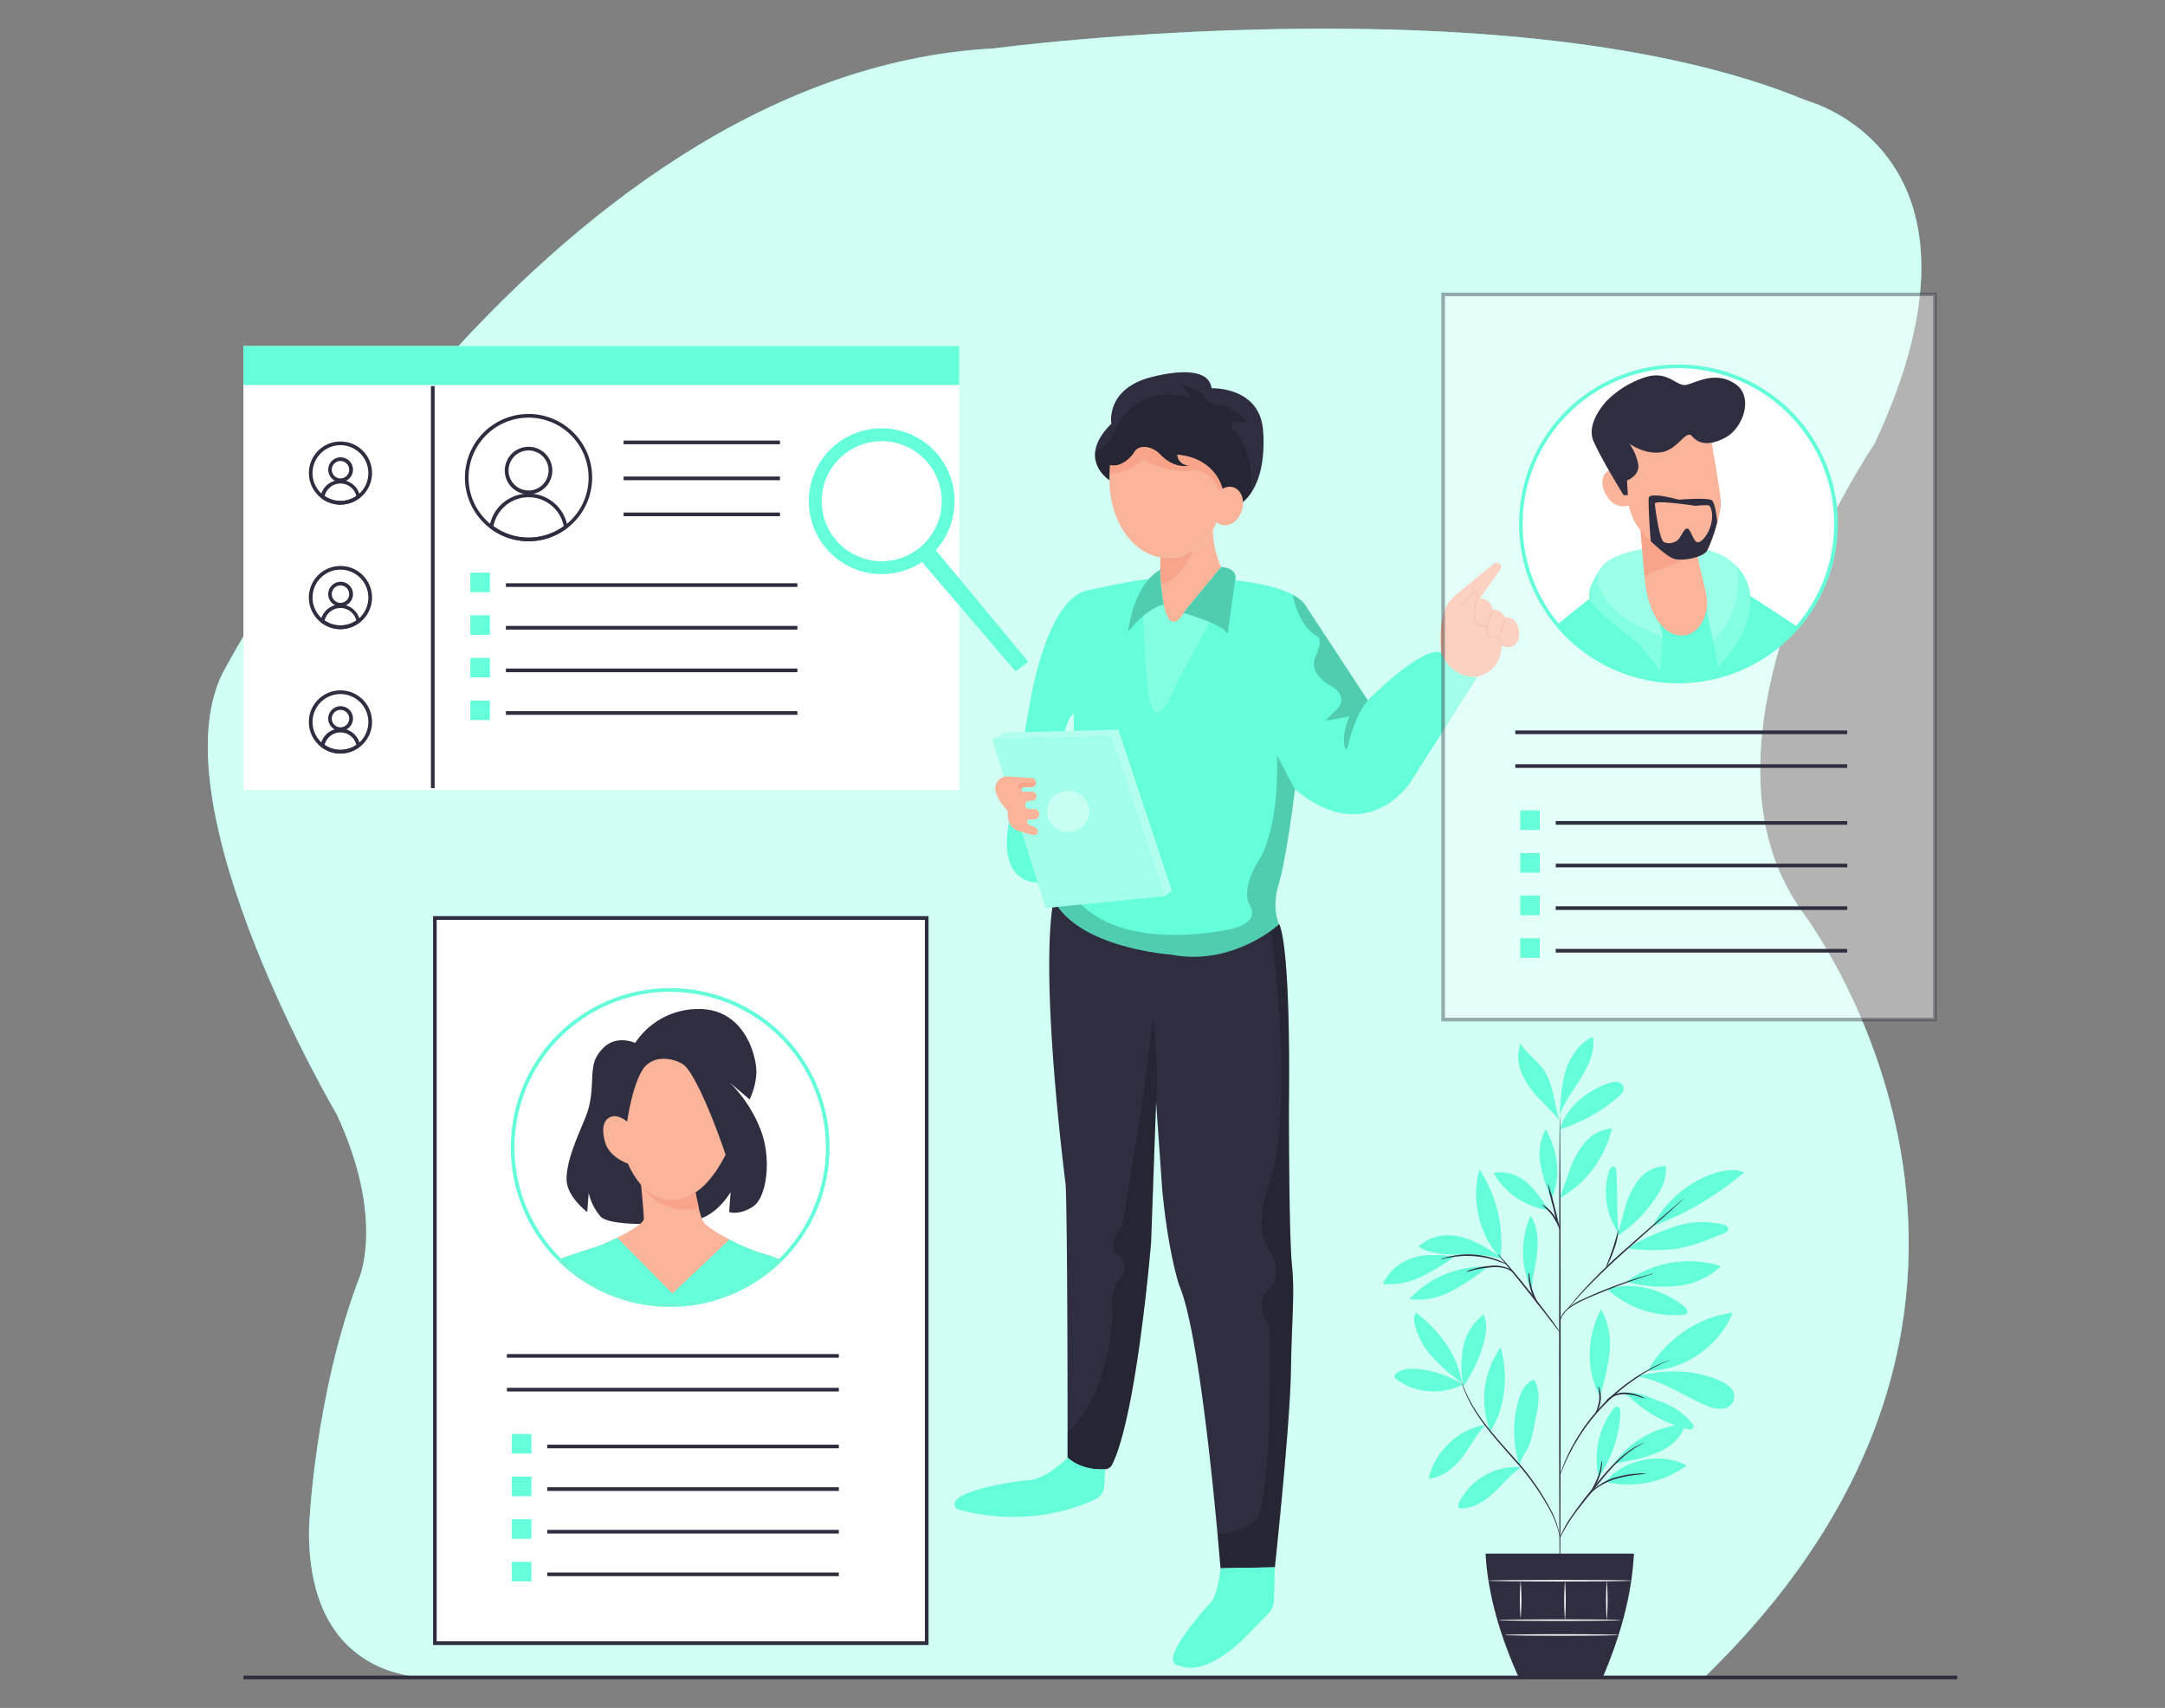 <svg id="beb98bb5-8961-465d-a5b5-43e631210128" data-name="Layer 1" xmlns="http://www.w3.org/2000/svg" width="865.76" height="682.89" viewBox="0 0 865.76 682.89"><rect x="0" y="0" width="865.76" height="682.89" fill="#808080" stroke="none"/><path d="M172.8,670.67s-50.09,3.48-49.22-59.63c0,0,2-52.68,20.11-100.16,0,0,10.38-23.73-9.08-65.42,0,0-72-122.16-45.74-176,0,0,125.53-240.26,308.48-250.1,0,0,208.25-27.79,325,20.84,0,0,81.74,20.84,27.25,137.21,0,0-79.12,116.37-29.2,186.71,0,0,118.72,153.78-38.92,306.59Z" fill="#64ffda"/><path d="M172.8,670.67s-50.09,3.48-49.22-59.63c0,0,2-52.68,20.11-100.16,0,0,10.38-23.73-9.08-65.42,0,0-72-122.16-45.74-176,0,0,125.53-240.26,308.48-250.1,0,0,208.25-27.79,325,20.84,0,0,81.74,20.84,27.25,137.21,0,0-79.12,116.37-29.2,186.71,0,0,118.72,153.78-38.92,306.59Z" fill="#fff" opacity="0.7"/><rect x="97.34" y="138.37" width="286.21" height="177.52" fill="#fff"/><rect x="173.9" y="367.03" width="196.68" height="289.95" fill="#fff"/><path d="M371.31,657.72H173.17V366.3H371.31Zm-196.68-1.47H369.84V367.77H174.63Z" fill="#2f2e41"/><path d="M516.22,548.2c-.39,22.53-6.42,78.45-6.42,78.45l-21.73.4s-.42-5.32-1.19-13.68c-2.42-26.39-8.29-83.18-15.3-99.37,0,0-4.44-12.87-6.84-38.62l-2.43-34.59-2,55.92s-5.69,69.07-15.59,88.89a3.39,3.39,0,0,1-2.81,1.86c-3.25.24-10,0-15-4.67,0,0,0-3.89,0-10.2,0-25-.14-88.3-.79-99.22,0,0-10.05-77.23-5.24-111l3.23-1.2,85.7,8.18,1.67.16s4.74,5.32,3.94,74.12c0,0,0,50.28,1.2,61.95S516.62,525.67,516.22,548.2Z" fill="#2f2e41"/><path d="M516.22,548.2c-.39,22.53-6.42,78.45-6.42,78.45l-21.73.4s-.42-5.32-1.19-13.68c11.75-.16,16.08-6.84,16.08-6.84,6-11.67,4.83-75.22,4.83-75.22-6.84-12.07-.42-15.69-.42-15.69,6-6,1.21-14.49,1.21-14.49-8.44-9.25-1.21-26.95-1.21-26.95,10.87-31.78.81-103,.81-103l1.63-1.87,1.67.16s4.74,5.32,3.94,74.12c0,0,0,50.28,1.2,61.95S516.62,525.67,516.22,548.2Z" opacity="0.2"/><path d="M576.37,261c-7.2-3.45-29.41,19-29.41,19l-25.38-38.64c-5.49-7.21-26.83-9.24-26.83-9.24l-35.18-.57C455.24,231.62,435,236,435,236c-17,3.47-23.35,46.15-23.35,46.15l-8.08,46.14c-4.91,25.38,11,24.51,11,24.51l4.74,4.54,1.6,1.53c9.23,20.19,47.31,22.78,47.31,22.78,24.8,4.9,43.26-12.11,43.26-12.11-2.89-6.64-.58-14.42-.58-14.42,3.75-12.12,6.92-39.52,6.92-39.52,28.55,23.66,45.86-2.31,45.86-2.31l27.12-42.68C580.13,271.43,576.37,261,576.37,261Zm-147,32.09h-3.64s.81-5.47,3.64-7.9Z" fill="#64ffda"/><path d="M462.31,440.79l-2,55.92s-5.69,69.07-15.59,88.89a3.39,3.39,0,0,1-2.81,1.86c-3.25.24-10,0-15-4.67,0,0,0-3.89,0-10.2,4.35-3.56,15.84-15.91,18.11-47.73a16.94,16.94,0,0,1,2.82-13.66s4.42-3.23,0-9.26c0,0-6.72-1.3,1-12,0,0,10.48-60.38,12.16-84.29C461,405.65,463.59,429.37,462.31,440.79Z" opacity="0.2"/><path d="M488.07,627.05s-.69,8.7-3.46,13.18c0,0-23.68,25.17-12.59,25.81,0,0,9.17,5.34,26.46-11.94l8.69-8.87a7.94,7.94,0,0,0,2.27-5.35l.36-13.23Z" fill="#64ffda"/><path d="M426.93,582.79s-9.28,9.54-16.82,9.09c0,0-34.3,4.11-27.44,11.43,0,0,26.64,9.3,55.32-3.81a6.21,6.21,0,0,0,3.61-5.36l.3-6.68S433.23,588.34,426.93,582.79Z" fill="#64ffda"/><path d="M576.37,261s-2.25-16.09,5-22.47l15.91-13.13a1.82,1.82,0,0,1,2.24-.05h0a1.82,1.82,0,0,1,.38,2.5l-8.11,11.32s4.67.42,5.1,4.67c0,0,2.76-.85,4.89,3,0,0,4.68-.64,5.53,4.89l.1,2.14a4.19,4.19,0,0,1-6.91,3.6s.84,10.41-9.68,13.07C590.8,270.56,580.75,272,576.37,261Z" fill="#f9b499"/><path d="M580.5,246.86c1.12-1.44,2.28-2.85,3.43-4.27s2.32-2.81,3.48-4.22l1.77-2.12a1,1,0,0,1,1.06-.24,1,1,0,0,1,.66.88,13.29,13.29,0,0,1,.05,1.41,21.24,21.24,0,0,1-.85,5.5v0a11.36,11.36,0,0,0-.11,2.41,6.1,6.1,0,0,0,.55,2.24,2.37,2.37,0,0,0,1.59,1.29,4.88,4.88,0,0,0,2.27-.09l.64-.12-.07.61a7.62,7.62,0,0,0,.06,2.08,3.33,3.33,0,0,0,.76,1.77,2,2,0,0,0,1.69.59,7,7,0,0,0,1-.17l1-.37.69-.25-.23.67a2.78,2.78,0,0,0,.25,2.26,3.41,3.41,0,0,0,1.9,1.45,3.67,3.67,0,0,0,2.47,0,5.88,5.88,0,0,0,2.15-1.43,5.6,5.6,0,0,1-2.06,1.64,4,4,0,0,1-2.68.18,5.84,5.84,0,0,1-1.26-.54,3.21,3.21,0,0,1-1-1,3.4,3.4,0,0,1-.4-2.79l.45.43-1.06.44a7.48,7.48,0,0,1-1.16.25,2.74,2.74,0,0,1-2.36-.76,4.08,4.08,0,0,1-1-2.21,8.72,8.72,0,0,1-.09-2.34l.57.5a5.73,5.73,0,0,1-2.74.13,3.37,3.37,0,0,1-2.23-1.75,6.32,6.32,0,0,1-.66-2.64,12.33,12.33,0,0,1,.16-2.64v-.05a20.06,20.06,0,0,0,.89-5.26,11.59,11.59,0,0,0,0-1.32.19.19,0,0,0-.31-.14l-1.82,2c-1.23,1.35-2.44,2.72-3.69,4.05S581.77,245.55,580.5,246.86Z" fill="#f7a48b"/><path d="M596.87,243.88a8.16,8.16,0,0,1-.52,3,8,8,0,0,1-1.46,2.64,8.16,8.16,0,0,1,.52-3A8.39,8.39,0,0,1,596.87,243.88Z" fill="#f7a48b"/><path d="M601.76,246.86a13.76,13.76,0,0,1-.58,3.86,13.45,13.45,0,0,1-1.55,3.58,15.37,15.37,0,0,1,2.13-7.44Z" fill="#f7a48b"/><path d="M469.3,248.5c-2.69.37-4-6.71-4-6.71-2.69.24-8.06,4.27-8.06,4.27s.49,40.05,5.37,38.95c0,0,2.69,1.22,8.06-12.09l13.07-24.17s-6.93-3-10.43-3.68a9.7,9.7,0,0,1-2.51,3,3,3,0,0,1-.92.35A2.87,2.87,0,0,1,469.3,248.5Z" fill="#fff" opacity="0.2"/><path d="M488.29,226.72l-14.48,17.61a13.07,13.07,0,0,1-3,3.77,2.2,2.2,0,0,1-2.93-.11c-3.78-3.79-3.87-19.62-3.78-25.09a17.8,17.8,0,0,0,2.92.25c7.27,0,13.74-4.43,18-11.39A38,38,0,0,0,488.29,226.72Z" fill="#f9b499"/><path d="M464.06,222.9s-.4,7.7.34,10.83c0,0,8.36-1.94,12.54-13.88C476.94,219.85,472.38,224.32,464.06,222.9Z" fill="#f7a48b"/><path d="M473.28,245.07s14.66,4.05,17.63,8.17l3.14-22.12s.7-4-5.76-4.4Z" fill="#64ffda"/><path d="M451.11,252.53s7.57-9.65,14.16-10.74c0,0-1.71-10.51-1.22-13.92C464.05,227.87,454.16,231.53,451.11,252.53Z" fill="#64ffda"/><path d="M473.28,245.07s14.66,4.05,17.63,8.17l3.14-22.12s.7-4-5.76-4.4Z" opacity="0.2"/><path d="M451.11,252.53s7.57-9.65,14.16-10.74c0,0-1.71-10.51-1.22-13.92C464.05,227.87,454.16,231.53,451.11,252.53Z" opacity="0.2"/><path d="M490.32,192A38,38,0,0,1,485,211.76c-4.29,7-10.76,11.39-18,11.39a17.8,17.8,0,0,1-2.92-.25c-11.51-1.9-20.41-15-20.41-31,0-17.23,10.45-31.21,23.33-31.21S490.32,174.72,490.32,192Z" fill="#f9b499"/><path d="M500.27,197.09a17.45,17.45,0,0,1-3.35,3.74l-8.11-5.58s-2.79-12.18-18-13.44a4.68,4.68,0,0,0,4.56,4.31s-5.49,1.75-11.36-4.33a9.5,9.5,0,0,0-5.08-2.9c-2-.39-4.37-.14-5.63,2.4,0,0-3.83,5.67-9.34,4.8,0,0-.38,4.41-.3,5.86l-.06,0c-.68-.45-6.43-4.57-5.63-11.41v0c.39-3.14,2.15-6.88,6.45-11.1,0,0-2.29-12.68,13.69-18,0,0,24.87-7.87,26.39,3.8,0,0,19-.77,20.55,16.48C505,171.65,507,187.27,500.27,197.09Z" fill="#2f2e41"/><path d="M443.81,185.82l-.09,3.62s5.07.82,13.5-5.43c0,0,12,6.16,20.76,3.8,0,0,5.89.36,9.7,8.52l1.12-1.08s-2.36-11.93-18-13.45c0,0,0,3.8,4.57,4.32,0,0-5.51,1.69-11.4-4.39a9.66,9.66,0,0,0-5-2.86c-2.06-.41-4.45-.19-5.67,2.43C453.29,181.3,449.07,187.36,443.81,185.82Z" fill="#f7a48b"/><path d="M500.27,197.09a17.45,17.45,0,0,1-3.35,3.74l-8.11-5.58s-2.79-12.18-18-13.44a4.68,4.68,0,0,0,4.56,4.31s-5.49,1.75-11.36-4.33a9.5,9.5,0,0,0-5.08-2.9c-2-.39-4.37-.14-5.63,2.4,0,0-3.83,5.67-9.34,4.8,0,0-.38,4.41-.3,5.86l-.06,0c-.69-.42-6.45-4.28-5.7-11.4H438v0c.64-.19,5.33-1.89,8.56-9.92,0,0,7.69-17.53,29.46-11.68,0,0-2.39-4-4.26-4.92,0,0,8.1.13,11.55,7,0,0,10.75,1.06,15.53,8,0,0-8.1-2.13-6,2.39C492.83,171.34,501.59,178.67,500.27,197.09Z" opacity="0.2"/><ellipse cx="490.83" cy="202.35" rx="7.86" ry="6.09" transform="translate(145.06 605.22) rotate(-71.77)" fill="#f9b499"/><path d="M511.48,369.49s-18.46,17-43.26,12.11c0,0-38.08-2.59-47.31-22.78l-1.6-1.53,12.29,3.55c19.6,20.76,61.71,10.38,61.71,10.38,10.67-2.88,6.64-8.94,6.64-8.94-4.63-7.21,4.61-20.2,4.61-20.2,7.5-15.57,6.06-40.08,6.06-40.08l7.2,13.55s-3.17,27.4-6.92,39.52C510.9,355.07,508.59,362.85,511.48,369.49Z" opacity="0.2"/><path d="M516.88,237.73s2.27,12.66,9.83,16.63c0,0,2.64.75-.57,8.12,0,0-3.59,5.86,5.29,11.34,0,0,7.56,3.4,4,8.88l-4.93,4.93a.25.25,0,0,0,.22.42l8.87-1.57s-3.29,7.2-1.75,12.48a.49.49,0,0,0,1,0c.92-3.9,3.68-14.15,8.2-18.86l-25.38-38.64A20.2,20.2,0,0,0,516.88,237.73Z" opacity="0.2"/><polygon points="396.82 295.65 418.21 363.03 465.67 358.36 444.03 294.42 396.82 295.65" fill="#64ffda"/><polygon points="396.82 295.65 418.21 363.03 465.67 358.36 444.03 294.42 396.82 295.65" fill="#fff" opacity="0.4"/><polygon points="447.23 291.71 468.62 356.14 465.67 358.36 444.03 294.42 396.82 295.65 401.98 292.94 447.23 291.71" fill="#64ffda"/><polygon points="447.23 291.71 468.62 356.14 465.67 358.36 444.03 294.42 396.82 295.65 401.98 292.94 447.23 291.71" fill="#fff" opacity="0.5"/><ellipse cx="427.14" cy="324.42" rx="8.45" ry="8.31" fill="#fff" opacity="0.4"/><path d="M413,330.37a3.37,3.37,0,0,1,1.71,1.16,1.46,1.46,0,0,1-1.22,2.36,14.87,14.87,0,0,1-4.18-1.13,3,3,0,0,0-.78-.23c-1.32-.18-5.68-1.24-5.47-7a2.79,2.79,0,0,0-.71-2c-1.29-1.44-3.75-4.5-4.31-7.54a4.85,4.85,0,0,1,5.19-5.52l9.29.59a1.8,1.8,0,0,1-.06,3.6l-3.27.09a1,1,0,0,0-.78.69,1,1,0,0,0,.67,1.1l3.69,0a1.77,1.77,0,0,1,1.74,1.77h0a1.77,1.77,0,0,1-1.56,1.75l-1.61.19a1.6,1.6,0,0,0-1.39,1.9h0a1.61,1.61,0,0,0,1.58,1.32h2a2.07,2.07,0,0,1,2.07,2h0a2.07,2.07,0,0,1-1.95,2.14l-2.22.13a.74.74,0,0,0-.68.89S410.49,329.64,413,330.37Z" fill="#f9b499"/><rect x="577.11" y="117.7" width="196.68" height="289.95" fill="#fff" opacity="0.4"/><path d="M774.52,408.39H576.37V117H774.52Zm-196.68-1.47H773.05V118.44H577.84Z" fill="#2f2e41" opacity="0.4"/><path d="M414.28,313.08s-.5,1.59-1.82,1.58l-3.27.09a.88.88,0,0,0-.7,1.24,1.82,1.82,0,0,1-1-2.55s.24-.59,2.08-.48Z" fill="#f7a48b"/><rect x="202.3" y="233.2" width="116.57" height="1.47" fill="#2f2e41"/><rect x="188.09" y="228.96" width="7.81" height="7.81" fill="#64ffda"/><rect x="202.3" y="250.26" width="116.57" height="1.47" fill="#2f2e41"/><rect x="188.09" y="246" width="7.81" height="7.81" fill="#64ffda"/><rect x="202.3" y="267.3" width="116.57" height="1.47" fill="#2f2e41"/><rect x="188.09" y="263.04" width="7.81" height="7.81" fill="#64ffda"/><rect x="202.3" y="284.34" width="116.57" height="1.47" fill="#2f2e41"/><rect x="188.09" y="280.1" width="7.81" height="7.81" fill="#64ffda"/><rect x="172.33" y="154.37" width="1.47" height="160.75" fill="#2f2e41"/><path d="M211.37,216.4A25.44,25.44,0,1,1,236.8,191h0A25.45,25.45,0,0,1,211.37,216.4Zm0-49.41a24,24,0,1,0,24,24h0a24,24,0,0,0-24-24Z" fill="#2f2e41"/><path d="M211.37,197.64a9.5,9.5,0,1,1,9.49-9.5A9.5,9.5,0,0,1,211.37,197.64Zm0-17.53a8,8,0,1,0,8,8A8,8,0,0,0,211.37,180.11Z" fill="#2f2e41"/><path d="M211.37,216.4a25.15,25.15,0,0,1-15.31-5.16l-.37-.26.08-.44a15.8,15.8,0,0,1,31.17,0l.07.44-.36.26A25.19,25.19,0,0,1,211.37,216.4Zm-14.05-6.05a23.85,23.85,0,0,0,28.11,0,14.33,14.33,0,0,0-28.11,0Z" fill="#2f2e41"/><path d="M136.16,201.76a12.62,12.62,0,1,1,12.61-12.64v0A12.63,12.63,0,0,1,136.16,201.76Zm0-23.76a11.16,11.16,0,1,0,11.14,11.17v0A11.17,11.17,0,0,0,136.16,178Z" fill="#2f2e41"/><path d="M136.16,192.75a4.95,4.95,0,1,1,5-4.95h0A5,5,0,0,1,136.16,192.75Zm0-8.42a3.48,3.48,0,1,0,3.48,3.47h0A3.47,3.47,0,0,0,136.16,184.33Z" fill="#2f2e41"/><path d="M136.16,201.76a12.47,12.47,0,0,1-7.59-2.54l-.36-.28v-.44a8,8,0,0,1,15.75,0v.44l-.36.28A12.56,12.56,0,0,1,136.16,201.76Zm-6.34-3.45a11.27,11.27,0,0,0,12.67,0,6.52,6.52,0,0,0-12.67,0Z" fill="#2f2e41"/><path d="M136.16,251.55a12.63,12.63,0,1,1,12.61-12.64v0A12.64,12.64,0,0,1,136.16,251.55Zm0-23.78a11.16,11.16,0,1,0,11.14,11.17h0a11.16,11.16,0,0,0-11.14-11.17Z" fill="#2f2e41"/><path d="M136.16,242.51a4.95,4.95,0,1,1,5-4.95h0A5,5,0,0,1,136.16,242.51Zm0-8.43a3.48,3.48,0,1,0,3.48,3.48h0A3.48,3.48,0,0,0,136.16,234.08Z" fill="#2f2e41"/><path d="M136.16,251.55a12.56,12.56,0,0,1-7.59-2.56l-.36-.27v-.43a8,8,0,0,1,15.75,0v.43l-.36.27A12.58,12.58,0,0,1,136.16,251.55Zm-6.34-3.47a11.23,11.23,0,0,0,12.67,0,6.52,6.52,0,0,0-12.67,0Z" fill="#2f2e41"/><path d="M136.16,301.29a12.63,12.63,0,1,1,12.61-12.64v0A12.64,12.64,0,0,1,136.16,301.29Zm0-23.78a11.16,11.16,0,1,0,11.14,11.17h0A11.18,11.18,0,0,0,136.16,277.51Z" fill="#2f2e41"/><path d="M136.16,292.26a4.95,4.95,0,1,1,5-4.94h0A5,5,0,0,1,136.16,292.26Zm0-8.42a3.48,3.48,0,1,0,3.48,3.48h0A3.48,3.48,0,0,0,136.16,283.84Z" fill="#2f2e41"/><path d="M136.16,301.29a12.46,12.46,0,0,1-7.59-2.55l-.36-.28V298A8,8,0,0,1,144,298v.43l-.36.28A12.5,12.5,0,0,1,136.16,301.29Zm-6.34-3.46a11.27,11.27,0,0,0,12.67,0,6.52,6.52,0,0,0-12.67,0Z" fill="#2f2e41"/><rect x="249.37" y="176.15" width="62.54" height="1.47" fill="#2f2e41"/><rect x="249.37" y="190.53" width="62.54" height="1.47" fill="#2f2e41"/><rect x="249.37" y="204.92" width="62.54" height="1.47" fill="#2f2e41"/><circle cx="267.95" cy="458.81" r="63" fill="#fff"/><path d="M268,522.54a63.73,63.73,0,1,1,63.73-63.73A63.73,63.73,0,0,1,268,522.54Zm0-126a62.26,62.26,0,1,0,62.27,62.26v0A62.32,62.32,0,0,0,268,396.57Z" fill="#64ffda"/><rect x="202.71" y="541.39" width="132.73" height="1.47" fill="#2f2e41"/><rect x="202.71" y="554.89" width="132.73" height="1.47" fill="#2f2e41"/><rect x="218.87" y="577.61" width="116.57" height="1.47" fill="#2f2e41"/><rect x="204.68" y="573.36" width="7.81" height="7.81" fill="#64ffda"/><rect x="218.87" y="594.65" width="116.57" height="1.47" fill="#2f2e41"/><rect x="204.68" y="590.41" width="7.81" height="7.81" fill="#64ffda"/><rect x="218.87" y="611.69" width="116.57" height="1.47" fill="#2f2e41"/><rect x="204.68" y="607.45" width="7.81" height="7.81" fill="#64ffda"/><rect x="218.87" y="628.73" width="116.57" height="1.47" fill="#2f2e41"/><rect x="204.68" y="624.49" width="7.81" height="7.81" fill="#64ffda"/><path d="M254,417a30.21,30.21,0,0,1,26.41-13.54c18.23.59,22.65,20.55,22,26.42a27.92,27.92,0,0,1-2.66,9.72l-7.94-6.77A54.52,54.52,0,0,1,304.28,452c4.4,11.74,2.29,27-3.3,30.53s-9.41,2.06-9.41,2.06l.59-7.95s-5.29,9.41-14.11,11.17-34.11,2.94-37.94-1.46a21.91,21.91,0,0,1-4.7-9.41l-.58,7.65s-7.94-5.88-8.24-12.66,3.82-16.14,5.87-21.16,3.53-7.65,4.11-15.3-.29-11.74,5-16.76S254,417,254,417Z" fill="#2f2e41"/><path d="M241.74,497.21c-4.87,2.1-12.75,4-18.11,6.35a63,63,0,0,0,88.44.21,33.4,33.4,0,0,0-6.44-2.38c-9.42-2.61-22.81-10.27-24.38-12.89s-3.11-11.74-3.11-11.74l-21.77-2.93s1.09,11.39,1.09,13.49S249.08,494.07,241.74,497.21Z" fill="#f9b499"/><path d="M291.7,495.59l-22.81,21.62-22.1-22.34c-1.66.83-3.38,1.62-5,2.34-4.87,2.1-12.75,4-18.11,6.35a63,63,0,0,0,88.44.21,33.4,33.4,0,0,0-6.44-2.38A74.1,74.1,0,0,1,291.7,495.59Z" fill="#64ffda"/><rect x="605.95" y="292.06" width="132.73" height="1.47" fill="#2f2e41"/><rect x="605.95" y="305.56" width="132.73" height="1.47" fill="#2f2e41"/><rect x="622.12" y="328.28" width="116.57" height="1.47" fill="#2f2e41"/><rect x="607.92" y="324.02" width="7.81" height="7.81" fill="#64ffda"/><rect x="622.12" y="345.32" width="116.57" height="1.47" fill="#2f2e41"/><rect x="607.92" y="341.08" width="7.81" height="7.81" fill="#64ffda"/><rect x="622.12" y="362.36" width="116.57" height="1.47" fill="#2f2e41"/><rect x="607.92" y="358.12" width="7.81" height="7.81" fill="#64ffda"/><rect x="622.12" y="379.4" width="116.57" height="1.47" fill="#2f2e41"/><rect x="607.92" y="375.16" width="7.81" height="7.81" fill="#64ffda"/><circle cx="671.21" cy="209.48" r="63" fill="#fff"/><path d="M638.42,237.13,622.71,249.7A63,63,0,0,0,711.37,258a62.17,62.17,0,0,0,7.51-7.36l-23.81-15.57Z" fill="#64ffda"/><path d="M658.13,219.34s-13.84,1.8-17.7,7.43-6.67,11-3.85,14.37A101.53,101.53,0,0,0,652,254.73c4.61,3.08,11.81,13.61,11.81,13.61a124.16,124.16,0,0,0,1-13.34c0-5.65-4.88-11.75-5.87-16.94s7.44-13.33,13.32-10.78,10.53,10.28,10.28,13.86,1,8,2.3,14.11,2.31,11.43,2.31,11.43,8.71-8.81,11.55-18.36,1.46-19.23-9-25.64S658.13,219.34,658.13,219.34Z" fill="#64ffda"/><path d="M658.13,219.34s-13.84,1.8-17.7,7.43-6.67,11-3.85,14.37A101.53,101.53,0,0,0,652,254.73c4.61,3.08,11.81,13.61,11.81,13.61a124.16,124.16,0,0,0,1-13.34c0-5.65-4.88-11.75-5.87-16.94s7.44-13.33,13.32-10.78,10.53,10.28,10.28,13.86,1,8,2.3,14.11,2.31,11.43,2.31,11.43,8.71-8.81,11.55-18.36,1.46-19.23-9-25.64S658.13,219.34,658.13,219.34Z" fill="#fff" opacity="0.2"/><path d="M694.22,226.18a24.79,24.79,0,0,0-4.53-3.5c-10.53-6.42-31.56-3.34-31.56-3.34s-13.84,1.8-17.7,7.43c-.44.66-.88,1.32-1.29,2a13.87,13.87,0,0,0,2.31,9.83c5.76,9.16,17.62,13.55,23.33,16.15-.18-5.55-4.88-11.57-5.87-16.6s7.44-13.33,13.32-10.78,10.53,10.28,10.28,13.86,1,8,2.3,14.1l.22,1.12c.44-.43.88-.87,1.32-1.37a33.39,33.39,0,0,0,8.72-22.89A21.66,21.66,0,0,0,694.22,226.18Z" fill="#fff" opacity="0.2"/><path d="M655.82,209.33s1.55,18.47,2.06,23.61,3.33,18.21,12,20.76,13.85-7.42,12.58-14.86-3.58-14.37-3.58-16.94a12.4,12.4,0,0,0-.27-3.33Z" fill="#f9b499"/><path d="M678.65,218.52l-22.83-9.23s1.18,14.05,1.81,21.05l21.3-8.88A12.12,12.12,0,0,0,678.65,218.52Z" fill="#f7a48b"/><path d="M684.06,174.75s4.1,22.55,4.1,26.66-3.76,16.06-5.46,18.79-10.28,4.4-13.67,3.06-13-10.27-15-14a28.37,28.37,0,0,1-2.73-7.18s-4.79,2.06-8.54-3.42-1.71-10.58,2-10.92l3.42,1s-6.15-10.59-4.11-15.37,26.66-6.49,31.78-6.49S684.06,174.75,684.06,174.75Z" fill="#f9b499"/><path d="M686.72,208.92s-.66-7.79-2.22-8.91-13.21-.22-13.21-.22-11.74-3.33-12-.66c-.17,2,.36,12.39.85,17.26,3.29,3.16,7,6.14,8.81,6.87,3.41,1.37,12-.33,13.67-3.06a58.31,58.31,0,0,0,4-11.23Zm-2.67,1.34c-1.34,4.4-4.23,7.12-5.56,6.46s-2.46-4.91-3.57-5.35-2,1.78-3.33,3.79-4.9,2.67-6.46,1.34-3.35-13.59-3.35-15.15,16.27.9,16.27.9a30.18,30.18,0,0,1,5.12-.22c1.1.22,2.21,3.78.88,8.23Z" fill="#2f2e41"/><path d="M642.72,160.06s-8.81,8.81-5.46,16.41,12,21.5,12,21.5h1.7l-.34-5.87s5.46-2,4.41-6.82a21.27,21.27,0,0,0-3.41-7.87s5.87,4.4,12.64,3.42,9.91-9.22,12.3-6.49,6.15,4.41,13.31.68,11.74-16.48,3.91-21.61-15.18-.58-19.28.43-7.17-5.87-16.39-3.07A38.43,38.43,0,0,0,642.72,160.06Z" fill="#2f2e41"/><path d="M671.21,273.21a63.73,63.73,0,1,1,63.71-63.74h0A63.8,63.8,0,0,1,671.21,273.21Zm0-126a62.27,62.27,0,1,0,62.24,62.28v0A62.32,62.32,0,0,0,671.21,147.23Z" fill="#64ffda"/><path d="M279.45,483.13l-1.34-6.47-21.77-2.94S262.91,486.22,279.45,483.13Z" fill="#f7a48b"/><path d="M250.8,448.49s1.76-13.21,5.87-20.29,12.94-5,16.47-2.65,9.11,15,12.31,23.22,4.7,12.93,4.7,12.93-5.08,10.72-12,15c-7.34,4.58-15.44,4.4-21.77-2.94a33.39,33.39,0,0,1-5.28-8.51s-7.34-2.36-9.11-8.53-.3-9.42,2.64-10.27S250.8,448.49,250.8,448.49Z" fill="#f9b499"/><rect x="97.34" y="138.37" width="286.21" height="15.58" fill="#64ffda"/><circle cx="352.59" cy="200.4" r="29.15" fill="#64ffda"/><polygon points="368.69 224.7 406.15 268.45 411.17 264.56 374.19 219.97 371.32 219.64 368.04 222.65 368.69 224.7" fill="#64ffda"/><circle cx="352.59" cy="200.4" r="24" fill="#fff"/><g id="ab006351-349f-490c-9c9a-0e0f6015416f" data-name="freepik--Plant--inject-17"><path d="M585.05,553.59a42.07,42.07,0,0,0-18-6.19c-2.89-.3-6.16-.21-8.51,1.56a1.78,1.78,0,0,0-.88,1.56,1.94,1.94,0,0,0,.84,1.05,25.7,25.7,0,0,0,26.51,2" fill="#64ffda"/><path d="M584.59,553A87.31,87.31,0,0,1,573,542.82a29.4,29.4,0,0,1-7.28-13.45,5.45,5.45,0,0,1,.58-4.5c9.26,7.21,16.52,16.57,18.31,28.16" fill="#64ffda"/><path d="M585,553.47a41.76,41.76,0,0,1,.22-15.24,20.64,20.64,0,0,1,8.11-12.57c1.6,3.74.91,8.05-.21,12A58.13,58.13,0,0,1,585,554.55" fill="#64ffda"/><path d="M594,569.72A26.46,26.46,0,0,0,579.6,577a27.31,27.31,0,0,0-8.25,14.14c5.4-.33,10-4.14,13.31-8.41s5.62-9,9.27-13" fill="#64ffda"/><path d="M596,572.33a35.54,35.54,0,0,1,4.1-33.61c3.14,11.15,2,23.75-4.1,33.61" fill="#64ffda"/><path d="M608,586.59a25.7,25.7,0,0,0-24.51,14.14,1.89,1.89,0,0,0-.16,1.92,1.81,1.81,0,0,0,1.63.48c4.84-.31,9.12-3.22,12.67-6.55s6.63-7.14,10.54-10" fill="#64ffda"/><path d="M607.58,585.81a45.73,45.73,0,0,1-.46-25.56c.91-3.3,2.43-6.76,5.47-8.3a.83.83,0,0,1,1.18.1.86.86,0,0,1,.17.36,15.28,15.28,0,0,1,1.29,7.34,45.41,45.41,0,0,1-1.14,7.42c-1,4.54-1.44,9.41-4,13.32a26.77,26.77,0,0,0-1.57,2.88c-.48,1-.48,1.36-.91,2.14" fill="#64ffda"/><path d="M639.3,590.53a32.94,32.94,0,0,1,5.77-27.09c.42-.55,1-1.13,1.64-1.06,1,.09,1.31,1.45,1.27,2.51a49,49,0,0,1-8.65,25.64" fill="#64ffda"/><path d="M642.16,592.52a39.49,39.49,0,0,0,32.35-6.58A26.18,26.18,0,0,0,657,583.76c-5.85,1.33-11.18,4-14.83,8.73" fill="#64ffda"/><path d="M644.56,586.53a37.41,37.41,0,0,1,29.37-17c-1.34,4.72-5.23,8.39-9.6,10.61a53.38,53.38,0,0,1-14.1,4.13c-1.87.36-4.44.76-5.67,2.23" fill="#64ffda"/><path d="M639.91,557.65a85.53,85.53,0,0,0,3.75-17.18,28.69,28.69,0,0,0-3.42-17c-5.68,11-6.26,23.83-.5,34.79" fill="#64ffda"/><path d="M659,548c6.64-12.09,20.18-21.73,33.9-23.07-5.29,13.16-19.7,23.34-33.9,23.07" fill="#64ffda"/><path d="M654.84,550.36c9.92,1.51,18.36,7.83,27.61,11.68a12.48,12.48,0,0,0,6.25,1.18,4.87,4.87,0,0,0,3-8.65,13.31,13.31,0,0,0-4.52-2.75c-10.1-4.2-20.91-4.33-31.54-1.76" fill="#64ffda"/><path d="M649.12,557.31c2.24.63,3,1.8,4.79,3.31a51.7,51.7,0,0,0,20.93,10.76c.79.2,1.85.27,2.24-.45a1.77,1.77,0,0,0-.54-2,28.82,28.82,0,0,0-12.64-8.58c-4.83-1.8-9-4-14.78-3.5" fill="#64ffda"/><path d="M642.65,515.34A39.63,39.63,0,0,0,673,525.68a2.2,2.2,0,0,0,1.45-.51c.76-.82-.16-2.1-1.06-2.88-8.92-6.95-19.73-9.85-30.71-7" fill="#64ffda"/><path d="M650.32,512.53a42.38,42.38,0,0,1,37.9-6.26,30,30,0,0,1-18.06,7.93,56.94,56.94,0,0,1-19.84-1.67" fill="#64ffda"/><path d="M647.28,493.25c-.88-8.92-.32-16-.94-24.91,0-.71-.2-1.57-.87-1.83-.93-.36-1.71.79-2,1.74a28.56,28.56,0,0,0,3.81,24.8" fill="#64ffda"/><path d="M646.63,494.23a52.62,52.62,0,0,0,14.76-14.34c2.88-4,5.38-8.78,4.71-13.67a14.14,14.14,0,0,0-10.65,5.28A29.9,29.9,0,0,0,650,482.43c-1.18,3.92-2,7.95-3.4,11.8" fill="#64ffda"/><path d="M661.13,490.15a119.14,119.14,0,0,0,36.35-21.42c-4.33-1.74-9.32-.69-13.66,1a43.07,43.07,0,0,0-22.88,20.37" fill="#64ffda"/><path d="M650.71,499.11a74.12,74.12,0,0,0,20.18.1c6.55-1.1,12.73-3.69,18.84-6.26a2.31,2.31,0,0,0,1.29-1,1.45,1.45,0,0,0-.46-1.6,4.09,4.09,0,0,0-1.62-.76,34.87,34.87,0,0,0-20.34,1.22,94.17,94.17,0,0,0-17.88,8.28" fill="#64ffda"/><path d="M612.4,515.64a35.74,35.74,0,0,1-.32-29.54c2.79,4.24,3.12,9.65,2.61,14.69s-2,10.24-2.15,15.31" fill="#64ffda"/><path d="M594.12,506.43a41.16,41.16,0,0,0-30.61,13,28.84,28.84,0,0,0,16.77-3.1,87.45,87.45,0,0,0,14.42-9.62" fill="#64ffda"/><path d="M581.84,502.31c-5.6-.45-11-1.14-16.35.5A19.59,19.59,0,0,0,553,513.38a29.52,29.52,0,0,0,15.33-2.88,87.72,87.72,0,0,0,13.48-8.18" fill="#64ffda"/><path d="M600,502.49c-5-3.28-10.19-6.64-16-8s-12.64-.36-16.72,4.05c4.74,2.79,10.5,3.12,16,3.1s12.22,0,17.41,1.78" fill="#64ffda"/><path d="M600.06,502.77c-8.65-8.45-11.85-23.6-8.39-35.15a53.63,53.63,0,0,1,8.39,35.15" fill="#64ffda"/><path d="M623.7,478.85c1.62-3.78,2.76-7.73,4.21-11.53a33.35,33.35,0,0,1,6-10.66,15.89,15.89,0,0,1,10.66-5.52,42.86,42.86,0,0,1-20.67,27.8" fill="#64ffda"/><path d="M619.48,483.84c-2.68-3.71-5.77-8.65-9.42-11.46S601.69,468,597.25,469a29.88,29.88,0,0,0,22.23,14.84" fill="#64ffda"/><path d="M620.27,479.15A64.5,64.5,0,0,1,616,465.43a21.49,21.49,0,0,1,2.15-14c4.73,8.92,6.24,18.5,2.34,27.79" fill="#64ffda"/><path d="M623.8,451.46c2.67-8.84,10.77-15.36,19.51-18.34a7.39,7.39,0,0,1,3.42-.52,3,3,0,0,1,2.52,2.11c.32,1.44-.92,2.88-2.09,3.84a66.25,66.25,0,0,1-23.36,13" fill="#64ffda"/><path d="M623.8,444.22c.35-5.69.71-11.53,2.56-16.88s5.43-10.47,10.62-12.83c.9,5.76-1.64,11.53-4.71,16.43s-6.76,9.63-8.65,15.17" fill="#64ffda"/><path d="M623.7,448.16c-2.22-6.45-2.43-14.64-6.3-20.26-2.69-3.92-7-6.59-9.34-10.75a16.39,16.39,0,0,0,.55,12.21,35,35,0,0,0,7.21,10.22c2.88,3.05,5.3,5.35,8,8.58" fill="#64ffda"/><path d="M623.8,637.93c-.17,0-.33-43-.33-96s.12-96,.29-96,.32,43,.33,96S623.92,637.93,623.8,637.93Z" fill="#2f2e41"/><path d="M661.29,509.16a9.36,9.36,0,0,1-1.63.6l-4.44,1.44c-3.75,1.29-8.91,3.13-14.5,5.42S630,521,627,523.51a10,10,0,0,0-2.75,3.65c-.44,1-.51,1.63-.57,1.62s0-.16,0-.45a6.55,6.55,0,0,1,.32-1.25,9.67,9.67,0,0,1,2.7-3.77,23.63,23.63,0,0,1,5.95-3.7c2.38-1.11,5-2.28,7.83-3.43,5.61-2.3,10.8-4.08,14.59-5.27,1.9-.59,3.45-1,4.53-1.31A9,9,0,0,1,661.29,509.16Z" fill="#2f2e41"/><path d="M673.63,478.91a2.67,2.67,0,0,1-.46.49l-1.37,1.3-5.16,4.67L649.5,500.63c-6.69,6-12.48,11.65-16.48,15.94-2,2.13-3.58,3.9-4.66,5.14l-1.25,1.44a2.61,2.61,0,0,1-.47.47,3,3,0,0,1,.38-.55,16.88,16.88,0,0,1,1.15-1.44c1-1.29,2.55-3.1,4.53-5.29a218.53,218.53,0,0,1,16.39-16.11c6.71-5.94,12.82-11.27,17.3-15.12l5.29-4.53,1.45-1.21A2.19,2.19,0,0,1,673.63,478.91Z" fill="#2f2e41"/><path d="M642.27,506.69c-.17-.09,1.23-3.32,2.63-7.4s2.06-7.52,2.25-7.49a26.12,26.12,0,0,1-1.66,7.7q-.91,2.64-2.09,5.17A7.43,7.43,0,0,1,642.27,506.69Z" fill="#2f2e41"/><path d="M623.8,532.71a10.5,10.5,0,0,1-1-1.19l-2.64-3.39c-2.22-2.89-5.29-6.84-8.72-11.16s-6.6-8.22-8.9-11l-2.69-3.33a7.88,7.88,0,0,1-.94-1.29,8.62,8.62,0,0,1,1.13,1.13l2.88,3.21c2.38,2.74,5.59,6.59,9,10.93s6.46,8.35,8.65,11.27c1.07,1.45,1.92,2.67,2.48,3.52A6.46,6.46,0,0,1,623.8,532.71Z" fill="#2f2e41"/><path d="M615.54,522.13a15.12,15.12,0,0,1-3.44-6.46,18.64,18.64,0,0,1-.8-6.51h.28c-.12.49-.2.74-.26.74s0-.28,0-.79h.27a30.38,30.38,0,0,0,1.1,6.35A49,49,0,0,0,615.54,522.13Z" fill="#2f2e41"/><path d="M604.9,508.75a10.62,10.62,0,0,0-2.4-1.44,15.94,15.94,0,0,0-6.69-.53,42.64,42.64,0,0,0-6.74,1.09,20,20,0,0,1-2.77.67,9,9,0,0,1,2.66-1.1,30.81,30.81,0,0,1,6.8-1.28,14.38,14.38,0,0,1,6.91.75A4.17,4.17,0,0,1,604.9,508.75Z" fill="#2f2e41"/><path d="M602.39,505.51c0,.1-1.44-.56-3.69-1.34a37.23,37.23,0,0,0-18.61-1.44c-2.38.41-3.82.86-3.85.76a3.54,3.54,0,0,1,1-.42,26.64,26.64,0,0,1,2.78-.78,32.82,32.82,0,0,1,9.53-.66,33.16,33.16,0,0,1,9.32,2.09,26.07,26.07,0,0,1,2.64,1.2A3.78,3.78,0,0,1,602.39,505.51Z" fill="#2f2e41"/><path d="M623.7,491.8a74.42,74.42,0,0,1-2.69-9.35,73.14,73.14,0,0,1-2.09-9.5,74.42,74.42,0,0,1,2.69,9.35A78.88,78.88,0,0,1,623.7,491.8Z" fill="#2f2e41"/><path d="M623.88,491.8a47.73,47.73,0,0,0-3-5.6,24.15,24.15,0,0,0-4.4-4.52,4.07,4.07,0,0,1,1.71.86,14.12,14.12,0,0,1,3.2,3.3A12.65,12.65,0,0,1,623.88,491.8Z" fill="#2f2e41"/><path d="M623.8,615s-.2-1-.67-2.88a41.43,41.43,0,0,0-2.89-7.46A101.93,101.93,0,0,0,605,583.22c-3.4-3.9-6.7-7.56-9.5-11.08a77.1,77.1,0,0,1-6.8-9.8,47.61,47.61,0,0,1-3.43-7.21c-.32-.89-.55-1.58-.68-2.07a3.78,3.78,0,0,1-.17-.74s.37,1,1.08,2.73a52,52,0,0,0,3.59,7.2,78.88,78.88,0,0,0,6.86,9.66c2.81,3.48,6.11,7.13,9.53,11a98.27,98.27,0,0,1,15.17,21.7,37,37,0,0,1,2.71,7.58,19.31,19.31,0,0,1,.37,2.15A3,3,0,0,1,623.8,615Z" fill="#2f2e41"/><path d="M657.68,576.66a13.85,13.85,0,0,1-1.77,1,38.38,38.38,0,0,0-4.61,3.06,52.85,52.85,0,0,0-6.06,5.52c-2.13,2.25-4.32,4.86-6.56,7.65-4.47,5.61-8.65,10.59-11.16,14.55-1.27,2-2.19,3.62-2.79,4.79-.3.61-.63,1.21-1,1.79a1.35,1.35,0,0,1,.15-.51c.16-.32.32-.81.61-1.44a46.54,46.54,0,0,1,2.64-4.92,163.68,163.68,0,0,1,11.07-14.63c2.25-2.8,4.47-5.41,6.63-7.66a47.57,47.57,0,0,1,6.22-5.47,31.52,31.52,0,0,1,4.75-2.89,13.14,13.14,0,0,1,1.45-.62A2.27,2.27,0,0,1,657.68,576.66Z" fill="#2f2e41"/><path d="M658.41,589.11a28.31,28.31,0,0,1-3.77.55,50.1,50.1,0,0,0-8.92,1.76,27.12,27.12,0,0,0-8,4.18c-1.84,1.44-2.71,2.61-2.8,2.54a3.12,3.12,0,0,1,.57-.87,13.72,13.72,0,0,1,2-2,24.07,24.07,0,0,1,8.07-4.44,39.85,39.85,0,0,1,9.07-1.6A20.21,20.21,0,0,1,658.41,589.11Z" fill="#2f2e41"/><path d="M636,596.84c-.19-.11,1.44-2.7,2.88-6.18s1.44-6.59,1.74-6.56a6.16,6.16,0,0,1-.07,2,21.49,21.49,0,0,1-1.09,4.76,22.52,22.52,0,0,1-2.18,4.33A6.16,6.16,0,0,1,636,596.84Z" fill="#2f2e41"/><path d="M668.68,543.28a2.66,2.66,0,0,1-.6.32l-1.76.81c-.78.33-1.72.74-2.78,1.31s-2.29,1.11-3.59,1.89l-2.05,1.15c-.71.42-1.44.91-2.16,1.44-1.44.92-3,2-4.64,3.2a79.84,79.84,0,0,0-17.9,18.51c-1.09,1.66-2.17,3.22-3,4.76-.44.76-.91,1.44-1.28,2.21s-.75,1.44-1.1,2.09c-.73,1.31-1.25,2.56-1.77,3.64a29.54,29.54,0,0,0-1.21,2.89l-.75,1.79a5,5,0,0,1-.29.62,2.54,2.54,0,0,1,.17-.67l.64-1.83c.27-.81.63-1.77,1.12-2.88s1-2.38,1.69-3.72c.35-.68.71-1.44,1.07-2.12s.83-1.44,1.27-2.25c.85-1.56,1.91-3.13,3-4.82a77.25,77.25,0,0,1,18-18.64c1.64-1.15,3.17-2.26,4.71-3.17.75-.46,1.45-.94,2.2-1.34l2.09-1.14c1.31-.76,2.56-1.3,3.64-1.81a29.14,29.14,0,0,1,2.89-1.23l1.81-.69A2,2,0,0,1,668.68,543.28Z" fill="#2f2e41"/><path d="M641.81,561.27a4.44,4.44,0,0,1,1.44-2.19,9.34,9.34,0,0,1,6-2.29,16.35,16.35,0,0,1,6.25,1.23,9.35,9.35,0,0,1,2.38,1.15,14.85,14.85,0,0,1-2.52-.74,19.42,19.42,0,0,0-6.1-1,9.75,9.75,0,0,0-5.68,2A23.37,23.37,0,0,0,641.81,561.27Z" fill="#2f2e41"/><path d="M637.8,565.43a22.67,22.67,0,0,0,1.69-5.51,22.34,22.34,0,0,0-.37-5.77,3.76,3.76,0,0,1,.69,1.6,11.07,11.07,0,0,1,.3,4.21,11.73,11.73,0,0,1-1.25,4C638.32,565,637.86,565.47,637.8,565.43Z" fill="#2f2e41"/><path d="M594.05,621.18c.92,16.43,5.88,33.16,13.49,50H640.7c7.21-16.72,11.87-33.4,12.69-50Z" fill="#2f2e41"/><path d="M648,647.76c0,.17-10.9.32-24.35.32s-24.35-.15-24.35-.32,10.9-.3,24.35-.3S648,647.59,648,647.76Z" fill="#fafafa"/><path d="M647.25,653.72c0,.17-10.23.31-22.84.31s-22.82-.14-22.82-.31,10.22-.32,22.82-.32S647.25,653.54,647.25,653.72Z" fill="#fafafa"/><path d="M608.07,632a90.3,90.3,0,0,1,0,15.25A97.05,97.05,0,0,1,608.07,632Z" fill="#fafafa"/><path d="M625.82,632a102.41,102.41,0,0,1,0,15.86A100,100,0,0,1,625.82,632Z" fill="#fafafa"/><path d="M642.55,631.83a103.27,103.27,0,0,1,0,16.12A105.79,105.79,0,0,1,642.55,631.83Z" fill="#fafafa"/><path d="M652.29,632c0,.17-12.79.32-28.56.32s-28.56-.15-28.56-.32,12.79-.3,28.56-.3S652.29,631.79,652.29,632Z" fill="#fafafa"/></g><rect x="97.34" y="669.97" width="685.32" height="1.47" fill="#2f2e41"/></svg>